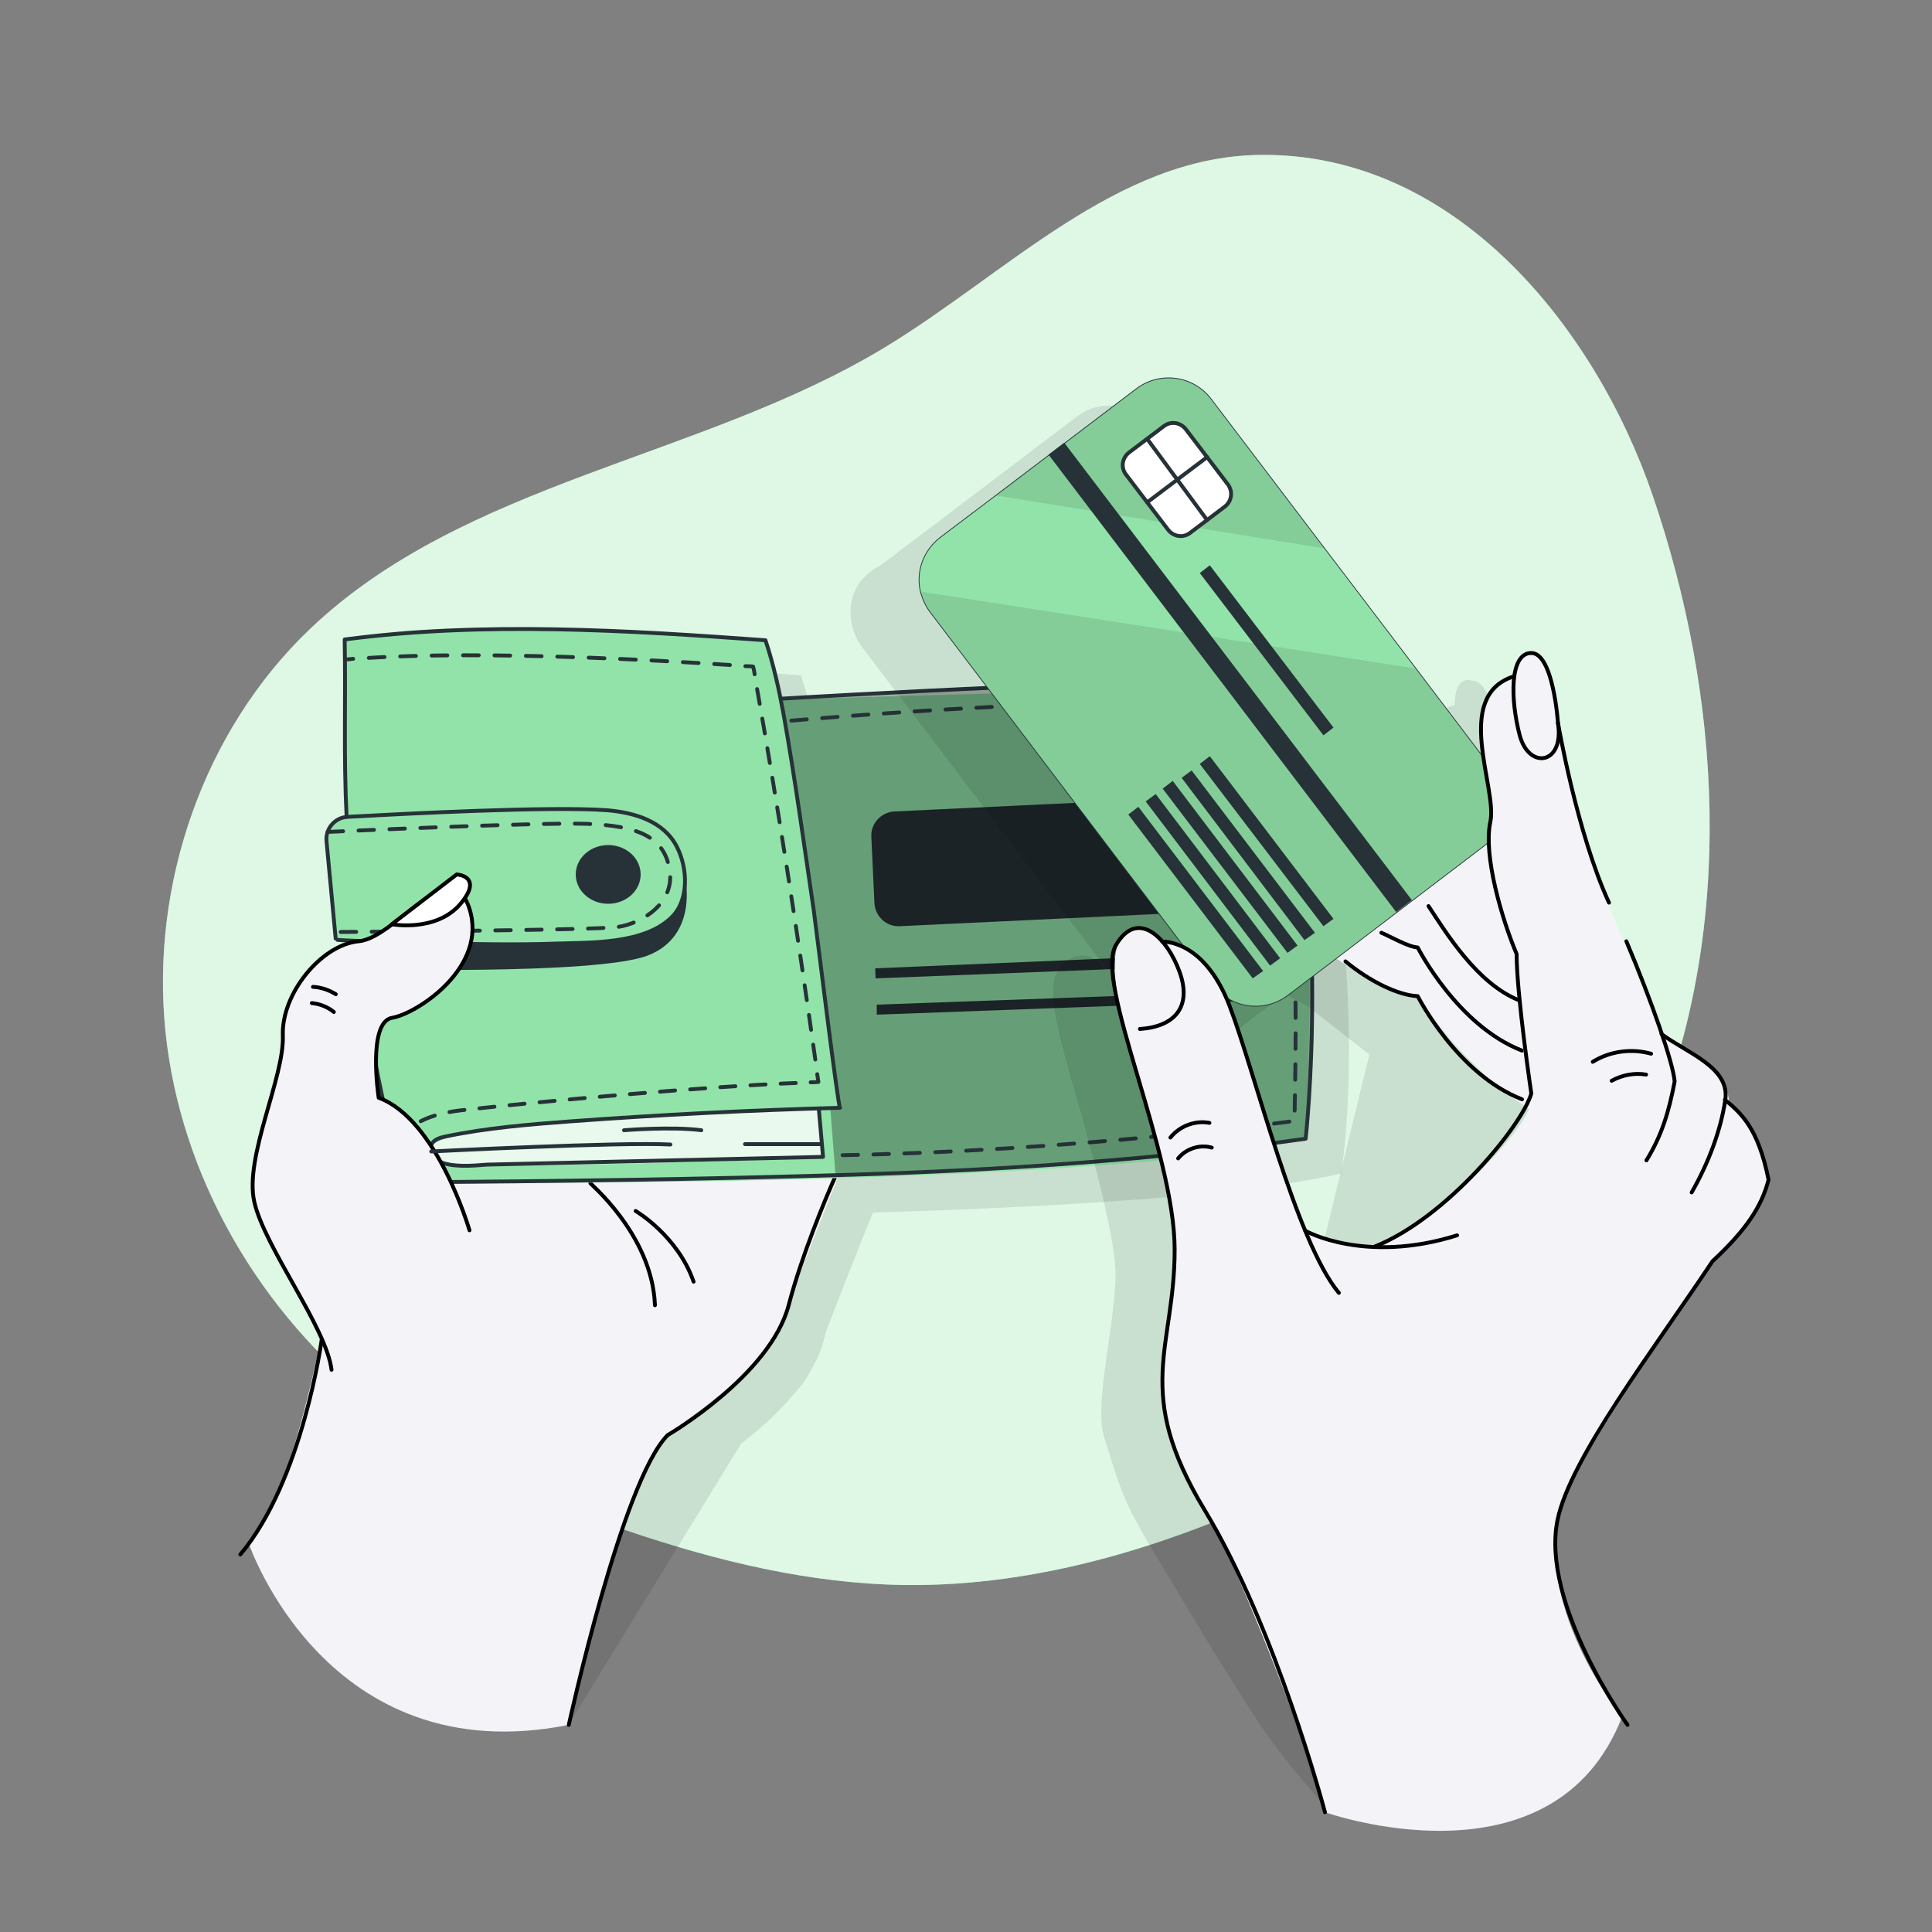 <?xml version="1.0" encoding="utf-8"?>
<!-- Generator: Adobe Illustrator 24.0.0, SVG Export Plug-In . SVG Version: 6.00 Build 0)  -->
<svg version="1.1" xmlns="http://www.w3.org/2000/svg" xmlns:xlink="http://www.w3.org/1999/xlink" x="0px" y="0px"
	 viewBox="0 0 500 500" style="enable-background:new 0 0 500 500;" xml:space="preserve">
<rect x="0" y="0" width="500" height="500" fill="#808080" stroke="none"/>
<style type="text/css">
	.st0{fill:#92E3A9;}
	.st1{opacity:0.7;fill:#FFFFFF;}
	.st2{opacity:0.1;}
	.st3{fill:#F4F3F8;}
	.st4{fill:none;stroke:#000000;stroke-linecap:round;stroke-linejoin:round;stroke-miterlimit:10;}
	.st5{fill:#263238;}
	.st6{opacity:0.3;}
	.st7{opacity:0.8;fill:#FFFFFF;}
	.st8{fill:none;stroke:#263238;stroke-linecap:round;stroke-linejoin:round;stroke-miterlimit:10;}
	.st9{fill:none;stroke:#263238;stroke-linecap:round;stroke-linejoin:round;}
	.st10{fill:none;stroke:#263238;stroke-linecap:round;stroke-linejoin:round;stroke-dasharray:3.911,3.911;}
	.st11{fill:none;stroke:#263238;stroke-linecap:round;stroke-linejoin:round;stroke-dasharray:3.882,3.882;}
	.st12{fill:none;stroke:#263238;stroke-linecap:round;stroke-linejoin:round;stroke-dasharray:4.066,4.066;}
	.st13{fill:none;stroke:#263238;stroke-linecap:round;stroke-linejoin:round;stroke-miterlimit:10;stroke-dasharray:4,4;}
	.st14{fill:#F4F3F8;stroke:#000000;stroke-linecap:round;stroke-linejoin:round;stroke-miterlimit:10;}
	.st15{fill:#FFFFFF;stroke:#000000;stroke-linecap:round;stroke-linejoin:round;stroke-miterlimit:10;}
	.st16{fill:#FFFFFF;stroke:#263238;stroke-linecap:round;stroke-linejoin:round;stroke-miterlimit:10;}
	.st17{fill:none;stroke:#263238;stroke-width:0.2;stroke-linecap:round;stroke-linejoin:round;stroke-miterlimit:10;}
</style>
<g id="Background_Simple">
	<g>
		<path class="st0" d="M325.7,40.1c-36.8,0.6-65.2,30.7-96.7,49.8c-47.6,28.8-108.7,34.6-148.9,73c-27.5,26.3-41.1,66-37.3,103.8
			s24.6,73.4,54.7,96.7c19.2,14.9,41.7,24.9,64.7,32.7c23.3,7.9,47.5,13.8,72.1,14.1c34.1,0.4,67.6-9.9,98.4-24.4
			c21.4-10.1,42.1-22.5,59-39.1c15.9-15.7,28.2-35.1,36.5-55.9c20.7-51.4,17.4-110.2-0.5-162.6C412.9,84.9,376.6,39.2,325.7,40.1z"
			/>
		<path class="st1" d="M325.7,40.1c-36.8,0.6-65.2,30.7-96.7,49.8c-47.6,28.8-108.7,34.6-148.9,73c-27.5,26.3-41.1,66-37.3,103.8
			s24.6,73.4,54.7,96.7c19.2,14.9,41.7,24.9,64.7,32.7c23.3,7.9,47.5,13.8,72.1,14.1c34.1,0.4,67.6-9.9,98.4-24.4
			c21.4-10.1,42.1-22.5,59-39.1c15.9-15.7,28.2-35.1,36.5-55.9c20.7-51.4,17.4-110.2-0.5-162.6C412.9,84.9,376.6,39.2,325.7,40.1z"
			/>
	</g>
</g>
<g id="Wallet">
	<g>
		<path class="st2" d="M348.5,252.1c-0.3-7.5-0.8-15.6-1.6-23.9c-1.1-16.6-3.2-32.1-6.9-41.8c0,0,0,0,0,0c0,0,0,0,0,0c0,0,0,0,0,0
			l0,0c-20.7-4.2-128.6,3.6-128.7,3.6l-0.7-3c-0.1-0.4-0.2-0.8-0.3-1.2l-0.5-2.1l-0.1-0.5c-0.7-2.8-1.5-5.6-2.4-8.4c0,0,0,0,0,0l0,0
			c0,0-81.8-7.3-108.9-0.2v0c0,0,0,0,0,0c0,0.2,0,0.5,0,0.7l0.1,6.7c0.1,13-0.2,25.1,0.5,38.4l0,0.1c0,0,0,0,0,0c0,0-0.2,0-0.4,0
			c-2.2,0.3-4,1.8-4.7,3.8l0,0v0c-0.3,0.8-0.4,1.6-0.3,2.4l0.4,4.2c0,0.1,0,0.1,0,0.2c1,10.6,2,21.1,2,21.1l0,0c0,0,0.5,0,1.4,0.1
			l4.5,0.3c-9.6,0.9-20,13.5-19.5,24.4c0.4,10.9-10,31.3-7.4,43c2,9.2,12.3,23.9,17.3,35.1c-0.1,0.7-0.3,1.4-0.4,2.2l-22.4,44.9
			c1.5-2.2,15,56.5,77.7,44.1l44.6-72.7c-5.5,4.2,0,0,0,0c4.3-3.3,9.4-7.7,13.6-12.8c1.9-2,3.4-4,4.2-5.8c0,0,0,0,0,0
			c1.6-2.6,2.9-5.4,3.6-8.2c0.2-0.8,0.4-1.5,0.6-2.3c3.6-9.3,8.5-21.9,12.1-30.7c47-1.4,96.3-4.3,121.1-10.1c0,0,0,0,0.1,0
			C349.4,287.6,349.5,269.3,348.5,252.1z M107.1,293.1c0,0-0.6-3.8-0.7-8.2c0.5,2.9,1.1,5.8,1.8,8.6
			C107.8,293.4,107.5,293.3,107.1,293.1z"/>
		<g>
			<g>
				<path class="st3" d="M64.4,399.5c0,0,20.1,59.4,82.8,46.9c0,0,13.9-65.3,25.6-75c7.5-6.2,24.1-17.3,27.7-25.4
					c3.6-8.2,17.8-46.3,20.6-50.9c2.8-4.6-29.9-57.5-29.9-57.5l-68.8,35.5l-38.3,68C83.9,341.2,76.6,385.1,64.4,399.5z"/>
				<path class="st4" d="M83.3,346.4c0,0-4.9,36.7-21.1,55.9"/>
				<path class="st4" d="M147.2,446.4c0,0,13.8-63.2,25.6-75c0,0,26.5-15.4,31.3-33.6c3.3-12.6,9.3-27.1,12.2-33.6"/>
				<path class="st4" d="M152.8,306.2c-1-0.6,16,13,16.7,31.6"/>
			</g>
			<path class="st0" d="M337.9,294.8c-55.3,13-233.3,11.3-233.3,11.3c-1.5-3.2-3.3-11.1-5.1-20.3c-3.5-18.5-6.8-42.1-6.8-42.1
				l-5.9-0.4c0,0-1-10.5-2-21.1c-1-10.6,5-10.6,5-10.6l-0.4-36.8l-0.1-9.2c27.1-7.1,108.9,0.2,108.9,0.2l2.6,8.9l1.4,6.3l128.7-3.6
				C342.7,207.8,337.9,294.8,337.9,294.8z"/>
			<g>
				<path class="st5" d="M317.2,235.7l-84.3,4c-3.5,0.2-6.4-2.5-6.6-6l-0.8-17.1c-0.2-3.5,2.5-6.4,6-6.6l84.3-4
					c3.5-0.2,6.4,2.5,6.6,6l0.8,17.1C323.3,232.6,320.6,235.5,317.2,235.7z"/>
				<polygon class="st5" points="323.5,246.5 323.8,249.4 226.6,253.2 226.5,250.6 				"/>
				<polygon class="st5" points="324,256.5 324.1,259 226.9,262.6 226.9,260 				"/>
			</g>
			<path class="st6" d="M330.8,177.3c0,0,14.3,68,7.1,117.5c0,0-90.7,10.6-121.7,8.9l-1.3-16.5l2.6-0.4c0,0-12.5-94.5-15.4-105.9
				C202.2,180.9,310.1,173,330.8,177.3z"/>
			<path class="st7" d="M211.9,286.9l1.1,12.5c0,0-91.4,4-99.4,1.1s0.4-7.6,21.7-9.2C156.5,289.6,211.9,286.9,211.9,286.9z"/>
			<ellipse class="st5" cx="157.4" cy="226.3" rx="8.4" ry="7.6"/>
			<path class="st8" d="M92.8,243.6c2.1,22,5.6,41.2,11.8,62.4c38.8-0.3,77.5-0.8,116.3-2c38.8-1.2,78.6-3.9,117-9.3
				c0,0,6.9-60.8-7.1-117.5c-15.4-3.2-128.3,3.6-128.3,3.6"/>
			<path class="st8" d="M211.9,286.9l1.1,12.5l-87,2c-3.6,0.3-9.2,0.8-12.5-0.9c-1.5-0.8-2.6-2.7-1.9-4.2c0.6-1.4,2.3-1.9,3.8-2.2
				c10.6-2.2,21.5-3.1,32.3-3.9c23.2-1.7,46.4-2.9,69.7-3.5c-0.5,0-6.2-46.8-6.8-51.1c-2.5-16.9-4.8-33.9-7.8-50.7
				c-1.2-6.5-2.6-12.9-4.7-19.2c-35.8-2.6-73.3-4.9-108.9-0.2c0.3,15.9-0.3,30,0.5,45.9"/>
			<g>
				<g>
					<path class="st9" d="M103.3,301.4c0,0-0.3-0.8-0.4-2"/>
					<path class="st10" d="M103.5,295.6c1.3-3.3,5.3-7.1,16.2-8.3c19.8-2.2,62.9-6.2,88.2-7.1"/>
					<path class="st9" d="M209.8,280.1c0.7,0,1.3,0,2-0.1c-0.1-0.7-0.2-1.3-0.3-2"/>
					<path class="st11" d="M211,274.2c-4.6-32.7-9.6-65.2-15.4-97.8"/>
					<path class="st9" d="M195.3,174.5c-0.1-0.7-0.2-1.3-0.4-2c0,0-0.7-0.1-2-0.1"/>
					<path class="st12" d="M188.9,172.1c-16.6-1.1-63.9-3.9-95.5-1.7"/>
					<path class="st9" d="M91.4,170.5c-0.7,0.1-1.3,0.1-2,0.2"/>
				</g>
			</g>
			<path class="st8" d="M86.9,243.2l-2.4-25.5c-0.3-3.2,2.1-6.1,5.4-6.3c14.7-0.8,52.7-2.8,67.3-1.7c7,0.6,14.6,2.8,18,9.5
				c2.8,5.5,3.2,13.8-1.5,18.3c-7.2,6.9-20.9,6.4-30.1,6.7C126.3,244.9,86.9,243.4,86.9,243.2z"/>
			<path class="st5" d="M177.3,227.6c0-0.7,3.6,14.6-9.7,19.7c-13.3,5.1-74.9,3.5-74.9,3.5v-7.2c0,0,43.5,0.9,50.8,0.7
				C150.8,244.1,176.5,246.6,177.3,227.6z"/>
			<path class="st4" d="M164.5,313.4c0,0,10.9,6.4,15,18.3"/>
			<path class="st13" d="M84.8,215.3c0,0,53.4-2.5,66.9-2.1c13.6,0.5,20.2,3.4,21.6,11.9c1.4,8.5-6.9,13.8-13.4,14.8
				c-6.6,0.9-73,1.3-73,1.3"/>
			<g>
				<g>
					<path class="st14" d="M121.5,318.4c0,0-8.3-28.7-23.5-34.3c0,0-3-19.6,3.5-20.7c6.5-1.1,24.8-13.1,20-28.2
						c-4.8-15.1-19.1,7.6-28.7,8.4c-9.6,0.9-20,13.5-19.6,24.4c0.4,10.9-10,31.3-7.4,43c2.6,11.7,18.7,32.6,20,43.5"/>
					<path class="st15" d="M101.4,239.2c0,0,11.4,2.1,17.7-5.2c6.2-7.3-0.9-7.7-0.9-7.7L101.4,239.2z"/>
				</g>
				<path class="st4" d="M81,255.4c2.1,0.1,4.1,0.8,5.9,1.9"/>
				<path class="st4" d="M80.7,259.6c2.1,0.2,4.1,1,5.7,2.3"/>
			</g>
			<path class="st8" d="M111.6,298c0,0,49-2.5,61.9-1.8"/>
			<path class="st8" d="M161.5,292.5c0,0,12.3-1,20,0"/>
			<line class="st8" x1="192.8" y1="296.1" x2="212.7" y2="296.1"/>
			<path class="st13" d="M204.8,186.5c0,0,87.6-7.8,122.8-3.4c0,0,9.5,17.5,7.4,107c0,0-57,7.9-119.3,8.9"/>
		</g>
	</g>
</g>
<g id="Card">
	<g>
		<g class="st2">
			<path d="M442.1,310.4c-2.5-10.6-6.1-14.6-9.8-17.6c0,0-0.1-6-4.8-9.4c-1.2-1.1-2.6-2-4-3c-4.4-3.3-9.3-7-9.3-7
				c-2.3-6.6-5.4-14.6-8.7-22.5l0.2,1.8c-3.4-8.3-6.8-16.7-7.7-19.4c0,0,0,0,0-0.1c1,2.7,2,5.2,3.1,7.6l-12.5-44.3
				c-0.3-1.8-0.6-3.5-0.9-5.2c-0.6-5-2.2-14.4-6.2-15.1c-0.1,0-0.3,0-0.4,0c0,0-4.6-2-4.6,6.2c-5.5,1.8-7.6,6-8.2,10.9
				c-0.3,1.4-0.3,3-0.1,4.7c0.1,1.8,0.3,3.7,0.6,5.5L351,180.2l-1.7-2.3l-21.9-28.8L298,110.4c-4.6-6.1-13.2-7.2-19.3-2.6
				l-36.5,27.7l-14.3,10.8c-10.9,5.7-8.1,16.9-5,20.9l63.7,83.8c-0.6-0.1-1,0-1,0c0,0-1.8-4.3-6.3-3.6c-0.9,0-1.8,0.3-2.7,0.9
				c-0.7,0.4-1.3,0.9-1.8,1.6c-0.5,0.5-0.9,1.2-1.3,1.9c-2.3,3.9-0.2,13.5,3.1,25.2c0.2,0.8,0.4,1.5,0.6,2.2c0,0,0,0.1,0,0.1
				c0.3,1,0.6,1.9,0.9,2.9c3.2,11.2,9.3,33.3,10.4,44.1c0.1,1,0.1,2.1,0.2,3.1c0.1,12.5-5.5,33.3-3.1,41.9c0.3,1.1,0.6,2.2,1,3.3
				c1.8,5.8,3.4,11.2,6.1,16.6c3.4,6.6,7.4,12.9,11.2,19.3c6.9,11.7,14.1,23.3,21.5,34.8c3.4,5.3,7.4,10.1,11.3,15
				c1.8,2.3,5.6,5.7,6.3,8.6c0,0,34.2,2.8,53.4-9.3l-1.8-27.2l12.8-73.9c3.7-5.6,15-16.4,17.3-19.9c1.2-1.7,2.3-3.4,3.4-5.1
				c8.5-7.9,12.7-14,14.5-21.1C442.5,312.5,442.4,311.7,442.1,310.4z M322.2,324.8C322.2,324.8,322.2,324.8,322.2,324.8
				C322.2,324.8,322.2,324.8,322.2,324.8C322.2,324.8,322.2,324.8,322.2,324.8z M323.6,326.5l-0.2-0.3c1.6,0.8,5.4,2.3,11,3.2
				C330.4,328.9,325.9,328.3,323.6,326.5z M338,329.8C338,329.8,338,329.8,338,329.8c0.6,0.1,1.2,0.1,1.8,0.1
				C339.3,330,338.6,329.9,338,329.8z M323.2,325.8l-2.3-4.6c-3.2-9.2-10.4-30.8-10.5-30.9c0,0,0,0,0,0c0,0-1.9-8.9-5.6-18.2
				c3.3,1.2,7.2,0.7,10.2-1.6l17.5-13.3c1.8,1.1,3.7,2.1,5.5,2.9l16.4,12.8l-13,53.4L323.2,325.8z M389.5,202.7
				C389.5,202.7,389.5,202.7,389.5,202.7c1.4,6.4,3.5,15.6,6.4,24.5C393.7,220.8,391.1,212.1,389.5,202.7z"/>
			<path d="M315.2,459.5l0.1,0.5C315.4,459.9,315.3,459.8,315.2,459.5z"/>
		</g>
		<g>
			<g>
				<path class="st3" d="M376,204.7c1-0.7,15.7-8.6,23,15.3c7.3,23.9,16,64.7,16,64.7l-17.4,3.4c0,0-16.2-8.6-30.6-30.1
					c0,0-20.3-5.3-29.1-17.8c-8-11.4,16.7-53.1,16.7-53.1L376,204.7z"/>
				<path class="st4" d="M369.7,234.5c4.3,6.5,12.5,20.1,23.5,24.4"/>
				<path class="st4" d="M357.5,241.4c2,0.8,7,3.7,9.4,3.8c0,0,10.2,20.2,27,26.7"/>
				<path class="st4" d="M348.2,248.8c6.3,5.2,13.7,8.8,18.7,9c0,0,10.2,20.2,27,26.7"/>
			</g>
			<g>
				<path class="st0" d="M384,219l-50.7,38.6c-6.1,4.6-14.7,3.4-19.3-2.6l-73.3-96.6c-1.2-1.6-2-3.4-2.5-5.3
					c-1.2-5.1,0.7-10.6,5.1-14l14.3-10.8l36.5-27.7c6.1-4.6,14.7-3.4,19.3,2.6l29.4,38.7l21.9,28.8l22,29
					C391.2,205.8,390,214.4,384,219z"/>
				<path class="st2" d="M342.7,141.9l-85.2-13.7l36.5-27.7c6.1-4.6,14.7-3.4,19.3,2.6L342.7,141.9z"/>
				<path class="st2" d="M384,219l-50.7,38.6c-6.1,4.6-14.7,3.4-19.3-2.6l-73.3-96.6c-1.2-1.6-2-3.4-2.5-5.3L366.3,173l20.3,26.7
					C391.2,205.8,390,214.4,384,219z"/>
				<path class="st16" d="M317,131.1l-9,6.8c-1.8,1.4-4.3,1-5.7-0.8l-10.9-14.3c-1.4-1.8-1-4.3,0.8-5.7l9-6.8c1.8-1.4,4.3-1,5.7,0.8
					l10.9,14.3C319.1,127.2,318.8,129.7,317,131.1z"/>
				<line class="st16" x1="296.9" y1="113.6" x2="312.4" y2="134.6"/>
				<line class="st16" x1="296.9" y1="130" x2="312.4" y2="118.3"/>
				<polygon class="st5" points="326.9,251.3 324.2,253.2 292,210.8 294.6,208.8 				"/>
				<polygon class="st5" points="331.3,248 328.7,249.9 296.5,207.4 299.1,205.5 				"/>
				<polygon class="st5" points="335.8,244.7 333.2,246.6 300.9,204.1 303.5,202.1 				"/>
				<polygon class="st5" points="340.3,241.4 337.6,243.3 305.8,201.3 308.4,199.4 				"/>
				<polygon class="st5" points="345.1,237.8 342.5,239.7 310.5,197.7 313.1,195.7 				"/>
				<polygon class="st5" points="345.1,188.3 342.5,190.3 310.5,148.3 313.1,146.3 				"/>
				
					<rect x="315.9" y="101" transform="matrix(0.796 -0.605 0.605 0.796 -41.196 228.386)" class="st5" width="5.1" height="148.7"/>
				<path class="st17" d="M384,219l-50.7,38.6c-6.1,4.6-14.7,3.4-19.3-2.6l-73.3-96.6c-1.2-1.6-2-3.4-2.5-5.3
					c-1.2-5.1,0.7-10.6,5.1-14l14.3-10.8l36.5-27.7c6.1-4.6,14.7-3.4,19.3,2.6l29.4,38.7l21.9,28.8l22,29
					C391.2,205.8,390,214.4,384,219z"/>
			</g>
			<path class="st3" d="M342.9,469c0,0,59.1,21,76.9-24.7c0,0-28-34-12.7-61.8c9.6-17.5,36.2-56.1,36.2-56.1s11.1-10.5,14.5-21.1
				c0,0-1.9-11.8-10.3-19.8c0,0-0.1-6-4.8-9.4c-4.7-3.4-13.3-10-13.3-10s-14.1-33.9-16.2-40.1c-2.1-6.2-6.3-17.7-8.4-30.5
				c-2.1-12.8-4.1-26.6-8.5-26.5c0,0-4.6-2-4.6,6.2c0,0-9.7,5-8.3,15.6c1.4,10.6,2.8,16,2.4,22c-0.4,6,1.5,26.6,6.3,33.1
				c0,0,1.6,29,4,36.6c0.1,0.2,0.1,0.4,0.2,0.6c2.5,6.4-22.7,31.1-36.3,37.7c0,0-1.4,2.7-6.7,1.9c-5.3-0.7-14.2-1.1-15.8-5
				c-1.5-3.9-11.8-34.5-11.8-34.5s-8.3-39.3-24.8-39.3c0,0-2.5-6-9-2.7c-6.5,3.3-2.2,21.2,0.6,30.9c2.9,9.8,10.1,35.5,11.3,47.3
				c1.2,11.8-5.5,35.5-2.9,44.8c2.6,9.3,5.3,15.6,13.4,30.9C322.2,410.3,340,455.7,342.9,469z"/>
			<path class="st4" d="M342.9,469c0,0-12.6-47.6-31.2-78.3c-18.6-30.8-7.7-41.7-7.7-67.3s-20.9-69.2-15.2-78.8
				c5.6-9.6,13.3-1.9,16.5,7c3.2,9-1.3,14.1-10.3,14.7"/>
			<path class="st4" d="M300.8,243.7c0,0,10.8-0.7,17.4,16.6c6.6,17.2,17.2,61,28.3,74.3"/>
			<path class="st4" d="M337.8,318.5c0.1,0.1,15.4,8.7,39.3,1.2"/>
			<path class="st4" d="M302.9,294.4c2.4-3,6.4-4.5,10.1-3.8"/>
			<path class="st4" d="M304.9,299.8c2-2.5,5.6-3.7,8.7-2.8"/>
			<path class="st4" d="M391.6,175.1c-15.7,5.2-4,28.9-5.9,37.6c-1.9,8.6,3,25.2,6.8,34.2c0,10.5,3.8,36.1,3.8,36.1
				c-2.3,8.1-21.7,32.1-40.5,39.6"/>
			<path class="st4" d="M403.2,187.1c0,0-1.2-18.1-6.9-18.1c-5.7,0-5.4,12.2-3,21.3C395.7,199.3,404.9,197.9,403.2,187.1z"/>
			<path class="st4" d="M403.2,187.1c0,0,4.9,28.5,13.2,46.5"/>
			<path class="st4" d="M426.1,300.3c4-6.5,5.8-12.6,7.3-20.4c-0.4-4.9-6-20.9-12.5-36.3"/>
			<path class="st4" d="M430,267.6c6.5,4.9,17.8,8.6,16.5,17.1c-1.2,7.9-4.3,16.2-8.7,23.9"/>
			<path class="st4" d="M421.2,446.4c0,0-22.6-31.4-18.1-53.1c3.3-15.9,24.7-43.8,40.1-66.9c8.5-7.9,12.7-14,14.5-21.1
				c-2.7-13.4-7.1-17.2-11.3-20.7"/>
			<path class="st4" d="M427.3,272.7c-5-1.4-10.6-0.7-15.1,2.1"/>
			<path class="st4" d="M426,278.1c-3-0.5-6.2,0.1-8.9,1.6"/>
		</g>
	</g>
</g>
</svg>
